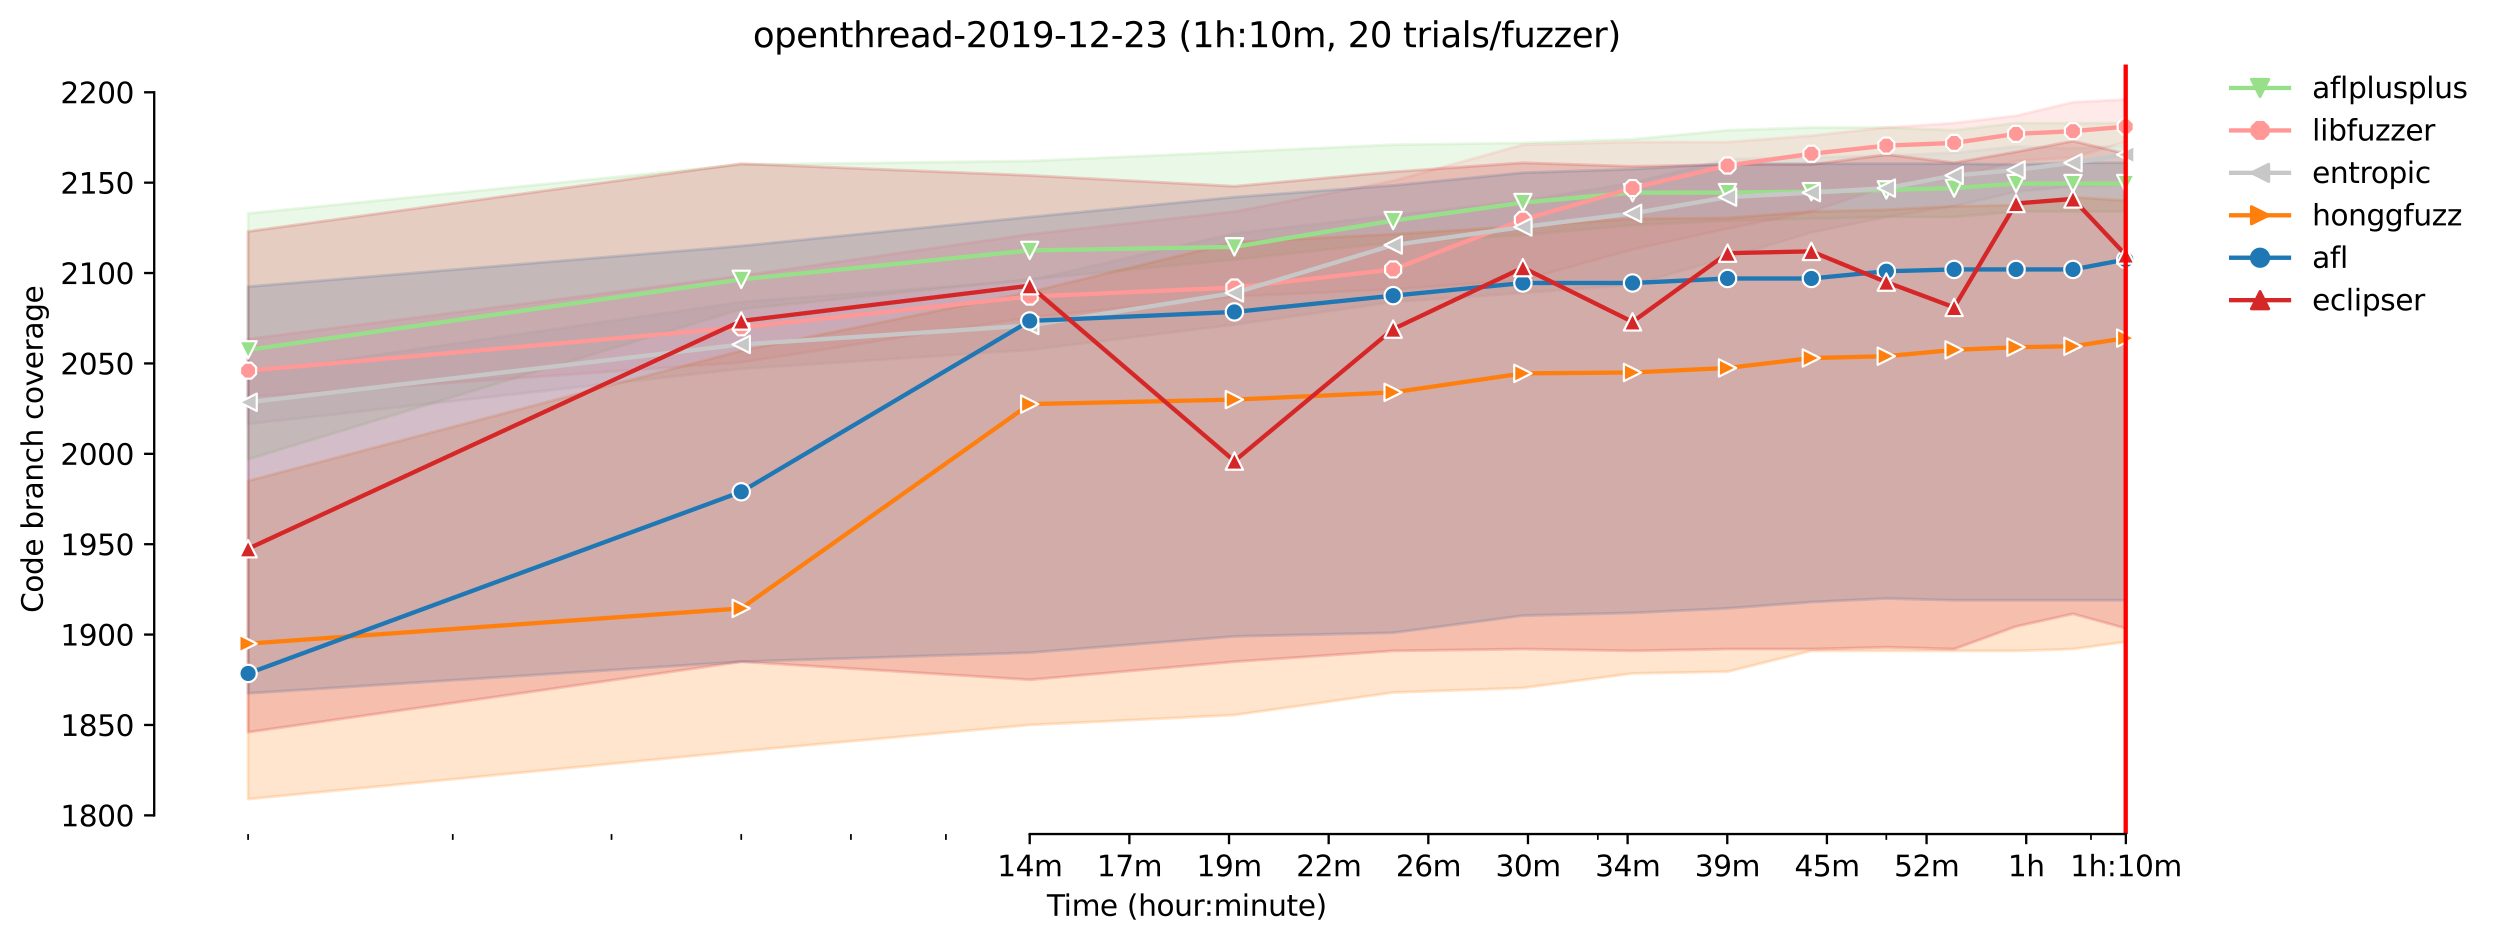 <?xml version="1.0" encoding="utf-8" standalone="no"?>
<!DOCTYPE svg PUBLIC "-//W3C//DTD SVG 1.1//EN"
  "http://www.w3.org/Graphics/SVG/1.1/DTD/svg11.dtd">
<svg height="325.986pt" version="1.1" viewBox="0 0 864.542 325.986" width="864.542pt" xmlns="http://www.w3.org/2000/svg" xmlns:xlink="http://www.w3.org/1999/xlink">
 <defs>
  <style type="text/css">*{stroke-linecap:butt;stroke-linejoin:round;}</style>
 </defs>
 <g id="figure_1">
  <g id="patch_1">
   <path d="M 0 325.986 
L 864.542 325.986 
L 864.542 0 
L 0 0 
z
" style="fill:#ffffff;"/>
  </g>
  <g id="axes_1">
   <g id="patch_2">
    <path d="M 53.328 288.43 
L 767.568 288.43 
L 767.568 22.318 
L 53.328 22.318 
z
" style="fill:#ffffff;"/>
   </g>
   <g id="PolyCollection_1">
    <defs>
     <path d="M 85.794 -252.19 
L 85.794 -167.174 
L 256.334 -219.059 
L 356.094 -229.373 
L 426.875 -236.249 
L 481.777 -242.188 
L 526.635 -244.689 
L 564.562 -248.127 
L 597.416 -249.689 
L 626.395 -250.315 
L 652.318 -250.94 
L 675.768 -250.94 
L 697.176 -252.815 
L 716.869 -252.815 
L 735.103 -252.815 
L 735.103 -283.446 
L 735.103 -283.446 
L 716.869 -283.446 
L 697.176 -283.446 
L 675.768 -280.945 
L 652.318 -281.883 
L 626.395 -281.906 
L 597.416 -280.945 
L 564.562 -277.82 
L 526.635 -276.569 
L 481.777 -275.944 
L 426.875 -273.444 
L 356.094 -270.318 
L 256.334 -269.068 
L 85.794 -252.19 
z
" id="mf1d7976086" style="stroke:#98df8a;stroke-opacity:0.2;"/>
    </defs>
    <g clip-path="url(#p6890a960a9)">
     <use style="fill:#98df8a;fill-opacity:0.2;stroke:#98df8a;stroke-opacity:0.2;" x="0" xlink:href="#mf1d7976086" y="325.986"/>
    </g>
   </g>
   <g id="PolyCollection_2">
    <defs>
     <path d="M 85.794 -208.752 
L 85.794 -188.741 
L 256.334 -200.618 
L 356.094 -216.222 
L 426.875 -223.435 
L 481.777 -225.935 
L 526.635 -229.061 
L 564.562 -239.688 
L 597.416 -246.876 
L 626.395 -252.815 
L 652.318 -261.567 
L 675.768 -264.38 
L 697.176 -270.318 
L 716.869 -271.569 
L 735.103 -276.882 
L 735.103 -291.572 
L 735.103 -291.572 
L 716.869 -290.635 
L 697.176 -285.946 
L 675.768 -283.446 
L 652.318 -281.883 
L 626.395 -279.078 
L 597.416 -276.882 
L 564.562 -276.882 
L 526.635 -275.944 
L 481.777 -263.442 
L 426.875 -252.815 
L 356.094 -245.001 
L 256.334 -230.631 
L 85.794 -208.752 
z
" id="m6b6fec4628" style="stroke:#ff9896;stroke-opacity:0.2;"/>
    </defs>
    <g clip-path="url(#p6890a960a9)">
     <use style="fill:#ff9896;fill-opacity:0.2;stroke:#ff9896;stroke-opacity:0.2;" x="0" xlink:href="#m6b6fec4628" y="325.986"/>
    </g>
   </g>
   <g id="PolyCollection_3">
    <defs>
     <path d="M 85.794 -196.867 
L 85.794 -179.364 
L 256.334 -198.43 
L 356.094 -204.994 
L 426.875 -213.745 
L 481.777 -221.559 
L 526.635 -224.685 
L 564.562 -227.498 
L 597.416 -236.875 
L 626.395 -245.626 
L 652.318 -250.94 
L 675.768 -254.69 
L 697.176 -259.691 
L 716.869 -261.567 
L 735.103 -262.192 
L 735.103 -275.632 
L 735.103 -275.632 
L 716.869 -274.694 
L 697.176 -275.319 
L 675.768 -273.131 
L 652.318 -272.194 
L 626.395 -271.569 
L 597.416 -270.943 
L 564.562 -262.817 
L 526.635 -256.566 
L 481.777 -251.565 
L 426.875 -245.314 
L 356.094 -229.061 
L 256.334 -221.559 
L 85.794 -196.867 
z
" id="m6537ebec36" style="stroke:#c7c7c7;stroke-opacity:0.2;"/>
    </defs>
    <g clip-path="url(#p6890a960a9)">
     <use style="fill:#c7c7c7;fill-opacity:0.2;stroke:#c7c7c7;stroke-opacity:0.2;" x="0" xlink:href="#m6537ebec36" y="325.986"/>
    </g>
   </g>
   <g id="PolyCollection_4">
    <defs>
     <path d="M 85.794 -159.673 
L 85.794 -49.652 
L 256.334 -66.218 
L 356.094 -75.282 
L 426.875 -78.72 
L 481.777 -86.503 
L 526.635 -88.097 
L 564.562 -93.098 
L 597.416 -93.723 
L 626.395 -100.912 
L 652.318 -100.912 
L 675.768 -100.912 
L 697.176 -100.912 
L 716.869 -101.537 
L 735.103 -104.037 
L 735.103 -256.566 
L 735.103 -256.566 
L 716.869 -257.816 
L 697.176 -255.003 
L 675.768 -254.69 
L 652.318 -253.44 
L 626.395 -252.815 
L 597.416 -250.627 
L 564.562 -250.315 
L 526.635 -247.814 
L 481.777 -245.001 
L 426.875 -242.188 
L 356.094 -224.997 
L 256.334 -204.681 
L 85.794 -159.673 
z
" id="mf12fa33c82" style="stroke:#ff7f0e;stroke-opacity:0.2;"/>
    </defs>
    <g clip-path="url(#p6890a960a9)">
     <use style="fill:#ff7f0e;fill-opacity:0.2;stroke:#ff7f0e;stroke-opacity:0.2;" x="0" xlink:href="#mf12fa33c82" y="325.986"/>
    </g>
   </g>
   <g id="PolyCollection_5">
    <defs>
     <path d="M 85.794 -226.873 
L 85.794 -86.222 
L 256.334 -97.161 
L 356.094 -100.287 
L 426.875 -105.913 
L 481.777 -107.163 
L 526.635 -113.102 
L 564.562 -114.039 
L 597.416 -115.602 
L 626.395 -117.79 
L 652.318 -119.025 
L 675.768 -118.415 
L 697.176 -118.415 
L 716.869 -118.415 
L 735.103 -118.415 
L 735.103 -269.693 
L 735.103 -269.693 
L 716.869 -269.693 
L 697.176 -269.084 
L 675.768 -269.381 
L 652.318 -269.381 
L 626.395 -269.381 
L 597.416 -269.381 
L 564.562 -267.505 
L 526.635 -266.255 
L 481.777 -261.879 
L 426.875 -257.816 
L 356.094 -250.94 
L 256.334 -240.938 
L 85.794 -226.873 
z
" id="mf6a2cab66f" style="stroke:#1f77b4;stroke-opacity:0.2;"/>
    </defs>
    <g clip-path="url(#p6890a960a9)">
     <use style="fill:#1f77b4;fill-opacity:0.2;stroke:#1f77b4;stroke-opacity:0.2;" x="0" xlink:href="#mf6a2cab66f" y="325.986"/>
    </g>
   </g>
   <g id="PolyCollection_6">
    <defs>
     <path d="M 85.794 -245.939 
L 85.794 -72.782 
L 256.334 -97.161 
L 356.094 -90.91 
L 426.875 -97.161 
L 481.777 -100.912 
L 526.635 -101.537 
L 564.562 -100.912 
L 597.416 -101.537 
L 626.395 -101.537 
L 652.318 -102.162 
L 675.768 -101.537 
L 697.176 -109.351 
L 716.869 -113.703 
L 735.103 -108.71 
L 735.103 -272.819 
L 735.103 -272.819 
L 716.869 -277.195 
L 697.176 -273.444 
L 675.768 -269.693 
L 652.318 -272.506 
L 626.395 -269.068 
L 597.416 -269.068 
L 564.562 -268.443 
L 526.635 -269.693 
L 481.777 -266.568 
L 426.875 -261.567 
L 356.094 -265.317 
L 256.334 -269.381 
L 85.794 -245.939 
z
" id="mc44b058035" style="stroke:#d62728;stroke-opacity:0.2;"/>
    </defs>
    <g clip-path="url(#p6890a960a9)">
     <use style="fill:#d62728;fill-opacity:0.2;stroke:#d62728;stroke-opacity:0.2;" x="0" xlink:href="#mc44b058035" y="325.986"/>
    </g>
   </g>
   <g id="matplotlib.axis_1">
    <g id="xtick_1">
     <g id="line2d_1">
      <defs>
       <path d="M 0 0 
L 0 3.5 
" id="m22a86ea31c" style="stroke:#000000;stroke-width:0.8;"/>
      </defs>
      <g>
       <use style="stroke:#000000;stroke-width:0.8;" x="356.094" xlink:href="#m22a86ea31c" y="288.43"/>
      </g>
     </g>
     <g id="text_1">
      <!-- 14m -->
      <g transform="translate(344.861 303.029)scale(0.1 -0.1)">
       <defs>
        <path d="M 794 531 
L 1825 531 
L 1825 4091 
L 703 3866 
L 703 4441 
L 1819 4666 
L 2450 4666 
L 2450 531 
L 3481 531 
L 3481 0 
L 794 0 
L 794 531 
z
" id="DejaVuSans-31" transform="scale(0.016)"/>
        <path d="M 2419 4116 
L 825 1625 
L 2419 1625 
L 2419 4116 
z
M 2253 4666 
L 3047 4666 
L 3047 1625 
L 3713 1625 
L 3713 1100 
L 3047 1100 
L 3047 0 
L 2419 0 
L 2419 1100 
L 313 1100 
L 313 1709 
L 2253 4666 
z
" id="DejaVuSans-34" transform="scale(0.016)"/>
        <path d="M 3328 2828 
Q 3544 3216 3844 3400 
Q 4144 3584 4550 3584 
Q 5097 3584 5394 3201 
Q 5691 2819 5691 2113 
L 5691 0 
L 5113 0 
L 5113 2094 
Q 5113 2597 4934 2840 
Q 4756 3084 4391 3084 
Q 3944 3084 3684 2787 
Q 3425 2491 3425 1978 
L 3425 0 
L 2847 0 
L 2847 2094 
Q 2847 2600 2669 2842 
Q 2491 3084 2119 3084 
Q 1678 3084 1418 2786 
Q 1159 2488 1159 1978 
L 1159 0 
L 581 0 
L 581 3500 
L 1159 3500 
L 1159 2956 
Q 1356 3278 1631 3431 
Q 1906 3584 2284 3584 
Q 2666 3584 2933 3390 
Q 3200 3197 3328 2828 
z
" id="DejaVuSans-6d" transform="scale(0.016)"/>
       </defs>
       <use xlink:href="#DejaVuSans-31"/>
       <use x="63.623" xlink:href="#DejaVuSans-34"/>
       <use x="127.246" xlink:href="#DejaVuSans-6d"/>
      </g>
     </g>
    </g>
    <g id="xtick_2">
     <g id="line2d_2">
      <g>
       <use style="stroke:#000000;stroke-width:0.8;" x="390.555" xlink:href="#m22a86ea31c" y="288.43"/>
      </g>
     </g>
     <g id="text_2">
      <!-- 17m -->
      <g transform="translate(379.322 303.029)scale(0.1 -0.1)">
       <defs>
        <path d="M 525 4666 
L 3525 4666 
L 3525 4397 
L 1831 0 
L 1172 0 
L 2766 4134 
L 525 4134 
L 525 4666 
z
" id="DejaVuSans-37" transform="scale(0.016)"/>
       </defs>
       <use xlink:href="#DejaVuSans-31"/>
       <use x="63.623" xlink:href="#DejaVuSans-37"/>
       <use x="127.246" xlink:href="#DejaVuSans-6d"/>
      </g>
     </g>
    </g>
    <g id="xtick_3">
     <g id="line2d_3">
      <g>
       <use style="stroke:#000000;stroke-width:0.8;" x="425.016" xlink:href="#m22a86ea31c" y="288.43"/>
      </g>
     </g>
     <g id="text_3">
      <!-- 19m -->
      <g transform="translate(413.783 303.029)scale(0.1 -0.1)">
       <defs>
        <path d="M 703 97 
L 703 672 
Q 941 559 1184 500 
Q 1428 441 1663 441 
Q 2288 441 2617 861 
Q 2947 1281 2994 2138 
Q 2813 1869 2534 1725 
Q 2256 1581 1919 1581 
Q 1219 1581 811 2004 
Q 403 2428 403 3163 
Q 403 3881 828 4315 
Q 1253 4750 1959 4750 
Q 2769 4750 3195 4129 
Q 3622 3509 3622 2328 
Q 3622 1225 3098 567 
Q 2575 -91 1691 -91 
Q 1453 -91 1209 -44 
Q 966 3 703 97 
z
M 1959 2075 
Q 2384 2075 2632 2365 
Q 2881 2656 2881 3163 
Q 2881 3666 2632 3958 
Q 2384 4250 1959 4250 
Q 1534 4250 1286 3958 
Q 1038 3666 1038 3163 
Q 1038 2656 1286 2365 
Q 1534 2075 1959 2075 
z
" id="DejaVuSans-39" transform="scale(0.016)"/>
       </defs>
       <use xlink:href="#DejaVuSans-31"/>
       <use x="63.623" xlink:href="#DejaVuSans-39"/>
       <use x="127.246" xlink:href="#DejaVuSans-6d"/>
      </g>
     </g>
    </g>
    <g id="xtick_4">
     <g id="line2d_4">
      <g>
       <use style="stroke:#000000;stroke-width:0.8;" x="459.476" xlink:href="#m22a86ea31c" y="288.43"/>
      </g>
     </g>
     <g id="text_4">
      <!-- 22m -->
      <g transform="translate(448.243 303.029)scale(0.1 -0.1)">
       <defs>
        <path d="M 1228 531 
L 3431 531 
L 3431 0 
L 469 0 
L 469 531 
Q 828 903 1448 1529 
Q 2069 2156 2228 2338 
Q 2531 2678 2651 2914 
Q 2772 3150 2772 3378 
Q 2772 3750 2511 3984 
Q 2250 4219 1831 4219 
Q 1534 4219 1204 4116 
Q 875 4013 500 3803 
L 500 4441 
Q 881 4594 1212 4672 
Q 1544 4750 1819 4750 
Q 2544 4750 2975 4387 
Q 3406 4025 3406 3419 
Q 3406 3131 3298 2873 
Q 3191 2616 2906 2266 
Q 2828 2175 2409 1742 
Q 1991 1309 1228 531 
z
" id="DejaVuSans-32" transform="scale(0.016)"/>
       </defs>
       <use xlink:href="#DejaVuSans-32"/>
       <use x="63.623" xlink:href="#DejaVuSans-32"/>
       <use x="127.246" xlink:href="#DejaVuSans-6d"/>
      </g>
     </g>
    </g>
    <g id="xtick_5">
     <g id="line2d_5">
      <g>
       <use style="stroke:#000000;stroke-width:0.8;" x="493.937" xlink:href="#m22a86ea31c" y="288.43"/>
      </g>
     </g>
     <g id="text_5">
      <!-- 26m -->
      <g transform="translate(482.704 303.029)scale(0.1 -0.1)">
       <defs>
        <path d="M 2113 2584 
Q 1688 2584 1439 2293 
Q 1191 2003 1191 1497 
Q 1191 994 1439 701 
Q 1688 409 2113 409 
Q 2538 409 2786 701 
Q 3034 994 3034 1497 
Q 3034 2003 2786 2293 
Q 2538 2584 2113 2584 
z
M 3366 4563 
L 3366 3988 
Q 3128 4100 2886 4159 
Q 2644 4219 2406 4219 
Q 1781 4219 1451 3797 
Q 1122 3375 1075 2522 
Q 1259 2794 1537 2939 
Q 1816 3084 2150 3084 
Q 2853 3084 3261 2657 
Q 3669 2231 3669 1497 
Q 3669 778 3244 343 
Q 2819 -91 2113 -91 
Q 1303 -91 875 529 
Q 447 1150 447 2328 
Q 447 3434 972 4092 
Q 1497 4750 2381 4750 
Q 2619 4750 2861 4703 
Q 3103 4656 3366 4563 
z
" id="DejaVuSans-36" transform="scale(0.016)"/>
       </defs>
       <use xlink:href="#DejaVuSans-32"/>
       <use x="63.623" xlink:href="#DejaVuSans-36"/>
       <use x="127.246" xlink:href="#DejaVuSans-6d"/>
      </g>
     </g>
    </g>
    <g id="xtick_6">
     <g id="line2d_6">
      <g>
       <use style="stroke:#000000;stroke-width:0.8;" x="528.397" xlink:href="#m22a86ea31c" y="288.43"/>
      </g>
     </g>
     <g id="text_6">
      <!-- 30m -->
      <g transform="translate(517.165 303.029)scale(0.1 -0.1)">
       <defs>
        <path d="M 2597 2516 
Q 3050 2419 3304 2112 
Q 3559 1806 3559 1356 
Q 3559 666 3084 287 
Q 2609 -91 1734 -91 
Q 1441 -91 1130 -33 
Q 819 25 488 141 
L 488 750 
Q 750 597 1062 519 
Q 1375 441 1716 441 
Q 2309 441 2620 675 
Q 2931 909 2931 1356 
Q 2931 1769 2642 2001 
Q 2353 2234 1838 2234 
L 1294 2234 
L 1294 2753 
L 1863 2753 
Q 2328 2753 2575 2939 
Q 2822 3125 2822 3475 
Q 2822 3834 2567 4026 
Q 2313 4219 1838 4219 
Q 1578 4219 1281 4162 
Q 984 4106 628 3988 
L 628 4550 
Q 988 4650 1302 4700 
Q 1616 4750 1894 4750 
Q 2613 4750 3031 4423 
Q 3450 4097 3450 3541 
Q 3450 3153 3228 2886 
Q 3006 2619 2597 2516 
z
" id="DejaVuSans-33" transform="scale(0.016)"/>
        <path d="M 2034 4250 
Q 1547 4250 1301 3770 
Q 1056 3291 1056 2328 
Q 1056 1369 1301 889 
Q 1547 409 2034 409 
Q 2525 409 2770 889 
Q 3016 1369 3016 2328 
Q 3016 3291 2770 3770 
Q 2525 4250 2034 4250 
z
M 2034 4750 
Q 2819 4750 3233 4129 
Q 3647 3509 3647 2328 
Q 3647 1150 3233 529 
Q 2819 -91 2034 -91 
Q 1250 -91 836 529 
Q 422 1150 422 2328 
Q 422 3509 836 4129 
Q 1250 4750 2034 4750 
z
" id="DejaVuSans-30" transform="scale(0.016)"/>
       </defs>
       <use xlink:href="#DejaVuSans-33"/>
       <use x="63.623" xlink:href="#DejaVuSans-30"/>
       <use x="127.246" xlink:href="#DejaVuSans-6d"/>
      </g>
     </g>
    </g>
    <g id="xtick_7">
     <g id="line2d_7">
      <g>
       <use style="stroke:#000000;stroke-width:0.8;" x="562.858" xlink:href="#m22a86ea31c" y="288.43"/>
      </g>
     </g>
     <g id="text_7">
      <!-- 34m -->
      <g transform="translate(551.625 303.029)scale(0.1 -0.1)">
       <use xlink:href="#DejaVuSans-33"/>
       <use x="63.623" xlink:href="#DejaVuSans-34"/>
       <use x="127.246" xlink:href="#DejaVuSans-6d"/>
      </g>
     </g>
    </g>
    <g id="xtick_8">
     <g id="line2d_8">
      <g>
       <use style="stroke:#000000;stroke-width:0.8;" x="597.319" xlink:href="#m22a86ea31c" y="288.43"/>
      </g>
     </g>
     <g id="text_8">
      <!-- 39m -->
      <g transform="translate(586.086 303.029)scale(0.1 -0.1)">
       <use xlink:href="#DejaVuSans-33"/>
       <use x="63.623" xlink:href="#DejaVuSans-39"/>
       <use x="127.246" xlink:href="#DejaVuSans-6d"/>
      </g>
     </g>
    </g>
    <g id="xtick_9">
     <g id="line2d_9">
      <g>
       <use style="stroke:#000000;stroke-width:0.8;" x="631.779" xlink:href="#m22a86ea31c" y="288.43"/>
      </g>
     </g>
     <g id="text_9">
      <!-- 45m -->
      <g transform="translate(620.547 303.029)scale(0.1 -0.1)">
       <defs>
        <path d="M 691 4666 
L 3169 4666 
L 3169 4134 
L 1269 4134 
L 1269 2991 
Q 1406 3038 1543 3061 
Q 1681 3084 1819 3084 
Q 2600 3084 3056 2656 
Q 3513 2228 3513 1497 
Q 3513 744 3044 326 
Q 2575 -91 1722 -91 
Q 1428 -91 1123 -41 
Q 819 9 494 109 
L 494 744 
Q 775 591 1075 516 
Q 1375 441 1709 441 
Q 2250 441 2565 725 
Q 2881 1009 2881 1497 
Q 2881 1984 2565 2268 
Q 2250 2553 1709 2553 
Q 1456 2553 1204 2497 
Q 953 2441 691 2322 
L 691 4666 
z
" id="DejaVuSans-35" transform="scale(0.016)"/>
       </defs>
       <use xlink:href="#DejaVuSans-34"/>
       <use x="63.623" xlink:href="#DejaVuSans-35"/>
       <use x="127.246" xlink:href="#DejaVuSans-6d"/>
      </g>
     </g>
    </g>
    <g id="xtick_10">
     <g id="line2d_10">
      <g>
       <use style="stroke:#000000;stroke-width:0.8;" x="666.24" xlink:href="#m22a86ea31c" y="288.43"/>
      </g>
     </g>
     <g id="text_10">
      <!-- 52m -->
      <g transform="translate(655.007 303.029)scale(0.1 -0.1)">
       <use xlink:href="#DejaVuSans-35"/>
       <use x="63.623" xlink:href="#DejaVuSans-32"/>
       <use x="127.246" xlink:href="#DejaVuSans-6d"/>
      </g>
     </g>
    </g>
    <g id="xtick_11">
     <g id="line2d_11">
      <g>
       <use style="stroke:#000000;stroke-width:0.8;" x="700.701" xlink:href="#m22a86ea31c" y="288.43"/>
      </g>
     </g>
     <g id="text_11">
      <!-- 1h -->
      <g transform="translate(694.351 303.029)scale(0.1 -0.1)">
       <defs>
        <path d="M 3513 2113 
L 3513 0 
L 2938 0 
L 2938 2094 
Q 2938 2591 2744 2837 
Q 2550 3084 2163 3084 
Q 1697 3084 1428 2787 
Q 1159 2491 1159 1978 
L 1159 0 
L 581 0 
L 581 4863 
L 1159 4863 
L 1159 2956 
Q 1366 3272 1645 3428 
Q 1925 3584 2291 3584 
Q 2894 3584 3203 3211 
Q 3513 2838 3513 2113 
z
" id="DejaVuSans-68" transform="scale(0.016)"/>
       </defs>
       <use xlink:href="#DejaVuSans-31"/>
       <use x="63.623" xlink:href="#DejaVuSans-68"/>
      </g>
     </g>
    </g>
    <g id="xtick_12">
     <g id="line2d_12">
      <g>
       <use style="stroke:#000000;stroke-width:0.8;" x="735.161" xlink:href="#m22a86ea31c" y="288.43"/>
      </g>
     </g>
     <g id="text_12">
      <!-- 1h:10m -->
      <g transform="translate(715.894 303.029)scale(0.1 -0.1)">
       <defs>
        <path d="M 750 794 
L 1409 794 
L 1409 0 
L 750 0 
L 750 794 
z
M 750 3309 
L 1409 3309 
L 1409 2516 
L 750 2516 
L 750 3309 
z
" id="DejaVuSans-3a" transform="scale(0.016)"/>
       </defs>
       <use xlink:href="#DejaVuSans-31"/>
       <use x="63.623" xlink:href="#DejaVuSans-68"/>
       <use x="127.002" xlink:href="#DejaVuSans-3a"/>
       <use x="160.693" xlink:href="#DejaVuSans-31"/>
       <use x="224.316" xlink:href="#DejaVuSans-30"/>
       <use x="287.939" xlink:href="#DejaVuSans-6d"/>
      </g>
     </g>
    </g>
    <g id="xtick_13">
     <g id="line2d_13">
      <defs>
       <path d="M 0 0 
L 0 2 
" id="m321e77c76b" style="stroke:#000000;stroke-width:0.6;"/>
      </defs>
      <g>
       <use style="stroke:#000000;stroke-width:0.6;" x="85.794" xlink:href="#m321e77c76b" y="288.43"/>
      </g>
     </g>
    </g>
    <g id="xtick_14">
     <g id="line2d_14">
      <g>
       <use style="stroke:#000000;stroke-width:0.6;" x="156.574" xlink:href="#m321e77c76b" y="288.43"/>
      </g>
     </g>
    </g>
    <g id="xtick_15">
     <g id="line2d_15">
      <g>
       <use style="stroke:#000000;stroke-width:0.6;" x="211.476" xlink:href="#m321e77c76b" y="288.43"/>
      </g>
     </g>
    </g>
    <g id="xtick_16">
     <g id="line2d_16">
      <g>
       <use style="stroke:#000000;stroke-width:0.6;" x="256.334" xlink:href="#m321e77c76b" y="288.43"/>
      </g>
     </g>
    </g>
    <g id="xtick_17">
     <g id="line2d_17">
      <g>
       <use style="stroke:#000000;stroke-width:0.6;" x="294.261" xlink:href="#m321e77c76b" y="288.43"/>
      </g>
     </g>
    </g>
    <g id="xtick_18">
     <g id="line2d_18">
      <g>
       <use style="stroke:#000000;stroke-width:0.6;" x="327.115" xlink:href="#m321e77c76b" y="288.43"/>
      </g>
     </g>
    </g>
    <g id="xtick_19">
     <g id="line2d_19">
      <g>
       <use style="stroke:#000000;stroke-width:0.6;" x="552.558" xlink:href="#m321e77c76b" y="288.43"/>
      </g>
     </g>
    </g>
    <g id="xtick_20">
     <g id="line2d_20">
      <g>
       <use style="stroke:#000000;stroke-width:0.6;" x="652.318" xlink:href="#m321e77c76b" y="288.43"/>
      </g>
     </g>
    </g>
    <g id="xtick_21">
     <g id="line2d_21">
      <g>
       <use style="stroke:#000000;stroke-width:0.6;" x="723.098" xlink:href="#m321e77c76b" y="288.43"/>
      </g>
     </g>
    </g>
    <g id="text_13">
     <!-- Time (hour:minute) -->
     <g transform="translate(362.041 316.707)scale(0.1 -0.1)">
      <defs>
       <path d="M -19 4666 
L 3928 4666 
L 3928 4134 
L 2272 4134 
L 2272 0 
L 1638 0 
L 1638 4134 
L -19 4134 
L -19 4666 
z
" id="DejaVuSans-54" transform="scale(0.016)"/>
       <path d="M 603 3500 
L 1178 3500 
L 1178 0 
L 603 0 
L 603 3500 
z
M 603 4863 
L 1178 4863 
L 1178 4134 
L 603 4134 
L 603 4863 
z
" id="DejaVuSans-69" transform="scale(0.016)"/>
       <path d="M 3597 1894 
L 3597 1613 
L 953 1613 
Q 991 1019 1311 708 
Q 1631 397 2203 397 
Q 2534 397 2845 478 
Q 3156 559 3463 722 
L 3463 178 
Q 3153 47 2828 -22 
Q 2503 -91 2169 -91 
Q 1331 -91 842 396 
Q 353 884 353 1716 
Q 353 2575 817 3079 
Q 1281 3584 2069 3584 
Q 2775 3584 3186 3129 
Q 3597 2675 3597 1894 
z
M 3022 2063 
Q 3016 2534 2758 2815 
Q 2500 3097 2075 3097 
Q 1594 3097 1305 2825 
Q 1016 2553 972 2059 
L 3022 2063 
z
" id="DejaVuSans-65" transform="scale(0.016)"/>
       <path id="DejaVuSans-20" transform="scale(0.016)"/>
       <path d="M 1984 4856 
Q 1566 4138 1362 3434 
Q 1159 2731 1159 2009 
Q 1159 1288 1364 580 
Q 1569 -128 1984 -844 
L 1484 -844 
Q 1016 -109 783 600 
Q 550 1309 550 2009 
Q 550 2706 781 3412 
Q 1013 4119 1484 4856 
L 1984 4856 
z
" id="DejaVuSans-28" transform="scale(0.016)"/>
       <path d="M 1959 3097 
Q 1497 3097 1228 2736 
Q 959 2375 959 1747 
Q 959 1119 1226 758 
Q 1494 397 1959 397 
Q 2419 397 2687 759 
Q 2956 1122 2956 1747 
Q 2956 2369 2687 2733 
Q 2419 3097 1959 3097 
z
M 1959 3584 
Q 2709 3584 3137 3096 
Q 3566 2609 3566 1747 
Q 3566 888 3137 398 
Q 2709 -91 1959 -91 
Q 1206 -91 779 398 
Q 353 888 353 1747 
Q 353 2609 779 3096 
Q 1206 3584 1959 3584 
z
" id="DejaVuSans-6f" transform="scale(0.016)"/>
       <path d="M 544 1381 
L 544 3500 
L 1119 3500 
L 1119 1403 
Q 1119 906 1312 657 
Q 1506 409 1894 409 
Q 2359 409 2629 706 
Q 2900 1003 2900 1516 
L 2900 3500 
L 3475 3500 
L 3475 0 
L 2900 0 
L 2900 538 
Q 2691 219 2414 64 
Q 2138 -91 1772 -91 
Q 1169 -91 856 284 
Q 544 659 544 1381 
z
M 1991 3584 
L 1991 3584 
z
" id="DejaVuSans-75" transform="scale(0.016)"/>
       <path d="M 2631 2963 
Q 2534 3019 2420 3045 
Q 2306 3072 2169 3072 
Q 1681 3072 1420 2755 
Q 1159 2438 1159 1844 
L 1159 0 
L 581 0 
L 581 3500 
L 1159 3500 
L 1159 2956 
Q 1341 3275 1631 3429 
Q 1922 3584 2338 3584 
Q 2397 3584 2469 3576 
Q 2541 3569 2628 3553 
L 2631 2963 
z
" id="DejaVuSans-72" transform="scale(0.016)"/>
       <path d="M 3513 2113 
L 3513 0 
L 2938 0 
L 2938 2094 
Q 2938 2591 2744 2837 
Q 2550 3084 2163 3084 
Q 1697 3084 1428 2787 
Q 1159 2491 1159 1978 
L 1159 0 
L 581 0 
L 581 3500 
L 1159 3500 
L 1159 2956 
Q 1366 3272 1645 3428 
Q 1925 3584 2291 3584 
Q 2894 3584 3203 3211 
Q 3513 2838 3513 2113 
z
" id="DejaVuSans-6e" transform="scale(0.016)"/>
       <path d="M 1172 4494 
L 1172 3500 
L 2356 3500 
L 2356 3053 
L 1172 3053 
L 1172 1153 
Q 1172 725 1289 603 
Q 1406 481 1766 481 
L 2356 481 
L 2356 0 
L 1766 0 
Q 1100 0 847 248 
Q 594 497 594 1153 
L 594 3053 
L 172 3053 
L 172 3500 
L 594 3500 
L 594 4494 
L 1172 4494 
z
" id="DejaVuSans-74" transform="scale(0.016)"/>
       <path d="M 513 4856 
L 1013 4856 
Q 1481 4119 1714 3412 
Q 1947 2706 1947 2009 
Q 1947 1309 1714 600 
Q 1481 -109 1013 -844 
L 513 -844 
Q 928 -128 1133 580 
Q 1338 1288 1338 2009 
Q 1338 2731 1133 3434 
Q 928 4138 513 4856 
z
" id="DejaVuSans-29" transform="scale(0.016)"/>
      </defs>
      <use xlink:href="#DejaVuSans-54"/>
      <use x="57.959" xlink:href="#DejaVuSans-69"/>
      <use x="85.742" xlink:href="#DejaVuSans-6d"/>
      <use x="183.154" xlink:href="#DejaVuSans-65"/>
      <use x="244.678" xlink:href="#DejaVuSans-20"/>
      <use x="276.465" xlink:href="#DejaVuSans-28"/>
      <use x="315.479" xlink:href="#DejaVuSans-68"/>
      <use x="378.857" xlink:href="#DejaVuSans-6f"/>
      <use x="440.039" xlink:href="#DejaVuSans-75"/>
      <use x="503.418" xlink:href="#DejaVuSans-72"/>
      <use x="542.781" xlink:href="#DejaVuSans-3a"/>
      <use x="576.473" xlink:href="#DejaVuSans-6d"/>
      <use x="673.885" xlink:href="#DejaVuSans-69"/>
      <use x="701.668" xlink:href="#DejaVuSans-6e"/>
      <use x="765.047" xlink:href="#DejaVuSans-75"/>
      <use x="828.426" xlink:href="#DejaVuSans-74"/>
      <use x="867.635" xlink:href="#DejaVuSans-65"/>
      <use x="929.158" xlink:href="#DejaVuSans-29"/>
     </g>
    </g>
   </g>
   <g id="matplotlib.axis_2">
    <g id="ytick_1">
     <g id="line2d_22">
      <defs>
       <path d="M 0 0 
L -3.5 0 
" id="ma48e386a7e" style="stroke:#000000;stroke-width:0.8;"/>
      </defs>
      <g>
       <use style="stroke:#000000;stroke-width:0.8;" x="53.328" xlink:href="#ma48e386a7e" y="281.96"/>
      </g>
     </g>
     <g id="text_14">
      <!-- 1800 -->
      <g transform="translate(20.878 285.759)scale(0.1 -0.1)">
       <defs>
        <path d="M 2034 2216 
Q 1584 2216 1326 1975 
Q 1069 1734 1069 1313 
Q 1069 891 1326 650 
Q 1584 409 2034 409 
Q 2484 409 2743 651 
Q 3003 894 3003 1313 
Q 3003 1734 2745 1975 
Q 2488 2216 2034 2216 
z
M 1403 2484 
Q 997 2584 770 2862 
Q 544 3141 544 3541 
Q 544 4100 942 4425 
Q 1341 4750 2034 4750 
Q 2731 4750 3128 4425 
Q 3525 4100 3525 3541 
Q 3525 3141 3298 2862 
Q 3072 2584 2669 2484 
Q 3125 2378 3379 2068 
Q 3634 1759 3634 1313 
Q 3634 634 3220 271 
Q 2806 -91 2034 -91 
Q 1263 -91 848 271 
Q 434 634 434 1313 
Q 434 1759 690 2068 
Q 947 2378 1403 2484 
z
M 1172 3481 
Q 1172 3119 1398 2916 
Q 1625 2713 2034 2713 
Q 2441 2713 2670 2916 
Q 2900 3119 2900 3481 
Q 2900 3844 2670 4047 
Q 2441 4250 2034 4250 
Q 1625 4250 1398 4047 
Q 1172 3844 1172 3481 
z
" id="DejaVuSans-38" transform="scale(0.016)"/>
       </defs>
       <use xlink:href="#DejaVuSans-31"/>
       <use x="63.623" xlink:href="#DejaVuSans-38"/>
       <use x="127.246" xlink:href="#DejaVuSans-30"/>
       <use x="190.869" xlink:href="#DejaVuSans-30"/>
      </g>
     </g>
    </g>
    <g id="ytick_2">
     <g id="line2d_23">
      <g>
       <use style="stroke:#000000;stroke-width:0.8;" x="53.328" xlink:href="#ma48e386a7e" y="250.704"/>
      </g>
     </g>
     <g id="text_15">
      <!-- 1850 -->
      <g transform="translate(20.878 254.504)scale(0.1 -0.1)">
       <use xlink:href="#DejaVuSans-31"/>
       <use x="63.623" xlink:href="#DejaVuSans-38"/>
       <use x="127.246" xlink:href="#DejaVuSans-35"/>
       <use x="190.869" xlink:href="#DejaVuSans-30"/>
      </g>
     </g>
    </g>
    <g id="ytick_3">
     <g id="line2d_24">
      <g>
       <use style="stroke:#000000;stroke-width:0.8;" x="53.328" xlink:href="#ma48e386a7e" y="219.449"/>
      </g>
     </g>
     <g id="text_16">
      <!-- 1900 -->
      <g transform="translate(20.878 223.248)scale(0.1 -0.1)">
       <use xlink:href="#DejaVuSans-31"/>
       <use x="63.623" xlink:href="#DejaVuSans-39"/>
       <use x="127.246" xlink:href="#DejaVuSans-30"/>
       <use x="190.869" xlink:href="#DejaVuSans-30"/>
      </g>
     </g>
    </g>
    <g id="ytick_4">
     <g id="line2d_25">
      <g>
       <use style="stroke:#000000;stroke-width:0.8;" x="53.328" xlink:href="#ma48e386a7e" y="188.193"/>
      </g>
     </g>
     <g id="text_17">
      <!-- 1950 -->
      <g transform="translate(20.878 191.992)scale(0.1 -0.1)">
       <use xlink:href="#DejaVuSans-31"/>
       <use x="63.623" xlink:href="#DejaVuSans-39"/>
       <use x="127.246" xlink:href="#DejaVuSans-35"/>
       <use x="190.869" xlink:href="#DejaVuSans-30"/>
      </g>
     </g>
    </g>
    <g id="ytick_5">
     <g id="line2d_26">
      <g>
       <use style="stroke:#000000;stroke-width:0.8;" x="53.328" xlink:href="#ma48e386a7e" y="156.937"/>
      </g>
     </g>
     <g id="text_18">
      <!-- 2000 -->
      <g transform="translate(20.878 160.736)scale(0.1 -0.1)">
       <use xlink:href="#DejaVuSans-32"/>
       <use x="63.623" xlink:href="#DejaVuSans-30"/>
       <use x="127.246" xlink:href="#DejaVuSans-30"/>
       <use x="190.869" xlink:href="#DejaVuSans-30"/>
      </g>
     </g>
    </g>
    <g id="ytick_6">
     <g id="line2d_27">
      <g>
       <use style="stroke:#000000;stroke-width:0.8;" x="53.328" xlink:href="#ma48e386a7e" y="125.681"/>
      </g>
     </g>
     <g id="text_19">
      <!-- 2050 -->
      <g transform="translate(20.878 129.48)scale(0.1 -0.1)">
       <use xlink:href="#DejaVuSans-32"/>
       <use x="63.623" xlink:href="#DejaVuSans-30"/>
       <use x="127.246" xlink:href="#DejaVuSans-35"/>
       <use x="190.869" xlink:href="#DejaVuSans-30"/>
      </g>
     </g>
    </g>
    <g id="ytick_7">
     <g id="line2d_28">
      <g>
       <use style="stroke:#000000;stroke-width:0.8;" x="53.328" xlink:href="#ma48e386a7e" y="94.425"/>
      </g>
     </g>
     <g id="text_20">
      <!-- 2100 -->
      <g transform="translate(20.878 98.225)scale(0.1 -0.1)">
       <use xlink:href="#DejaVuSans-32"/>
       <use x="63.623" xlink:href="#DejaVuSans-31"/>
       <use x="127.246" xlink:href="#DejaVuSans-30"/>
       <use x="190.869" xlink:href="#DejaVuSans-30"/>
      </g>
     </g>
    </g>
    <g id="ytick_8">
     <g id="line2d_29">
      <g>
       <use style="stroke:#000000;stroke-width:0.8;" x="53.328" xlink:href="#ma48e386a7e" y="63.169"/>
      </g>
     </g>
     <g id="text_21">
      <!-- 2150 -->
      <g transform="translate(20.878 66.969)scale(0.1 -0.1)">
       <use xlink:href="#DejaVuSans-32"/>
       <use x="63.623" xlink:href="#DejaVuSans-31"/>
       <use x="127.246" xlink:href="#DejaVuSans-35"/>
       <use x="190.869" xlink:href="#DejaVuSans-30"/>
      </g>
     </g>
    </g>
    <g id="ytick_9">
     <g id="line2d_30">
      <g>
       <use style="stroke:#000000;stroke-width:0.8;" x="53.328" xlink:href="#ma48e386a7e" y="31.914"/>
      </g>
     </g>
     <g id="text_22">
      <!-- 2200 -->
      <g transform="translate(20.878 35.713)scale(0.1 -0.1)">
       <use xlink:href="#DejaVuSans-32"/>
       <use x="63.623" xlink:href="#DejaVuSans-32"/>
       <use x="127.246" xlink:href="#DejaVuSans-30"/>
       <use x="190.869" xlink:href="#DejaVuSans-30"/>
      </g>
     </g>
    </g>
    <g id="text_23">
     <!-- Code branch coverage -->
     <g transform="translate(14.798 211.949)rotate(-90)scale(0.1 -0.1)">
      <defs>
       <path d="M 4122 4306 
L 4122 3641 
Q 3803 3938 3442 4084 
Q 3081 4231 2675 4231 
Q 1875 4231 1450 3742 
Q 1025 3253 1025 2328 
Q 1025 1406 1450 917 
Q 1875 428 2675 428 
Q 3081 428 3442 575 
Q 3803 722 4122 1019 
L 4122 359 
Q 3791 134 3420 21 
Q 3050 -91 2638 -91 
Q 1578 -91 968 557 
Q 359 1206 359 2328 
Q 359 3453 968 4101 
Q 1578 4750 2638 4750 
Q 3056 4750 3426 4639 
Q 3797 4528 4122 4306 
z
" id="DejaVuSans-43" transform="scale(0.016)"/>
       <path d="M 2906 2969 
L 2906 4863 
L 3481 4863 
L 3481 0 
L 2906 0 
L 2906 525 
Q 2725 213 2448 61 
Q 2172 -91 1784 -91 
Q 1150 -91 751 415 
Q 353 922 353 1747 
Q 353 2572 751 3078 
Q 1150 3584 1784 3584 
Q 2172 3584 2448 3432 
Q 2725 3281 2906 2969 
z
M 947 1747 
Q 947 1113 1208 752 
Q 1469 391 1925 391 
Q 2381 391 2643 752 
Q 2906 1113 2906 1747 
Q 2906 2381 2643 2742 
Q 2381 3103 1925 3103 
Q 1469 3103 1208 2742 
Q 947 2381 947 1747 
z
" id="DejaVuSans-64" transform="scale(0.016)"/>
       <path d="M 3116 1747 
Q 3116 2381 2855 2742 
Q 2594 3103 2138 3103 
Q 1681 3103 1420 2742 
Q 1159 2381 1159 1747 
Q 1159 1113 1420 752 
Q 1681 391 2138 391 
Q 2594 391 2855 752 
Q 3116 1113 3116 1747 
z
M 1159 2969 
Q 1341 3281 1617 3432 
Q 1894 3584 2278 3584 
Q 2916 3584 3314 3078 
Q 3713 2572 3713 1747 
Q 3713 922 3314 415 
Q 2916 -91 2278 -91 
Q 1894 -91 1617 61 
Q 1341 213 1159 525 
L 1159 0 
L 581 0 
L 581 4863 
L 1159 4863 
L 1159 2969 
z
" id="DejaVuSans-62" transform="scale(0.016)"/>
       <path d="M 2194 1759 
Q 1497 1759 1228 1600 
Q 959 1441 959 1056 
Q 959 750 1161 570 
Q 1363 391 1709 391 
Q 2188 391 2477 730 
Q 2766 1069 2766 1631 
L 2766 1759 
L 2194 1759 
z
M 3341 1997 
L 3341 0 
L 2766 0 
L 2766 531 
Q 2569 213 2275 61 
Q 1981 -91 1556 -91 
Q 1019 -91 701 211 
Q 384 513 384 1019 
Q 384 1609 779 1909 
Q 1175 2209 1959 2209 
L 2766 2209 
L 2766 2266 
Q 2766 2663 2505 2880 
Q 2244 3097 1772 3097 
Q 1472 3097 1187 3025 
Q 903 2953 641 2809 
L 641 3341 
Q 956 3463 1253 3523 
Q 1550 3584 1831 3584 
Q 2591 3584 2966 3190 
Q 3341 2797 3341 1997 
z
" id="DejaVuSans-61" transform="scale(0.016)"/>
       <path d="M 3122 3366 
L 3122 2828 
Q 2878 2963 2633 3030 
Q 2388 3097 2138 3097 
Q 1578 3097 1268 2742 
Q 959 2388 959 1747 
Q 959 1106 1268 751 
Q 1578 397 2138 397 
Q 2388 397 2633 464 
Q 2878 531 3122 666 
L 3122 134 
Q 2881 22 2623 -34 
Q 2366 -91 2075 -91 
Q 1284 -91 818 406 
Q 353 903 353 1747 
Q 353 2603 823 3093 
Q 1294 3584 2113 3584 
Q 2378 3584 2631 3529 
Q 2884 3475 3122 3366 
z
" id="DejaVuSans-63" transform="scale(0.016)"/>
       <path d="M 191 3500 
L 800 3500 
L 1894 563 
L 2988 3500 
L 3597 3500 
L 2284 0 
L 1503 0 
L 191 3500 
z
" id="DejaVuSans-76" transform="scale(0.016)"/>
       <path d="M 2906 1791 
Q 2906 2416 2648 2759 
Q 2391 3103 1925 3103 
Q 1463 3103 1205 2759 
Q 947 2416 947 1791 
Q 947 1169 1205 825 
Q 1463 481 1925 481 
Q 2391 481 2648 825 
Q 2906 1169 2906 1791 
z
M 3481 434 
Q 3481 -459 3084 -895 
Q 2688 -1331 1869 -1331 
Q 1566 -1331 1297 -1286 
Q 1028 -1241 775 -1147 
L 775 -588 
Q 1028 -725 1275 -790 
Q 1522 -856 1778 -856 
Q 2344 -856 2625 -561 
Q 2906 -266 2906 331 
L 2906 616 
Q 2728 306 2450 153 
Q 2172 0 1784 0 
Q 1141 0 747 490 
Q 353 981 353 1791 
Q 353 2603 747 3093 
Q 1141 3584 1784 3584 
Q 2172 3584 2450 3431 
Q 2728 3278 2906 2969 
L 2906 3500 
L 3481 3500 
L 3481 434 
z
" id="DejaVuSans-67" transform="scale(0.016)"/>
      </defs>
      <use xlink:href="#DejaVuSans-43"/>
      <use x="69.824" xlink:href="#DejaVuSans-6f"/>
      <use x="131.006" xlink:href="#DejaVuSans-64"/>
      <use x="194.482" xlink:href="#DejaVuSans-65"/>
      <use x="256.006" xlink:href="#DejaVuSans-20"/>
      <use x="287.793" xlink:href="#DejaVuSans-62"/>
      <use x="351.27" xlink:href="#DejaVuSans-72"/>
      <use x="392.383" xlink:href="#DejaVuSans-61"/>
      <use x="453.662" xlink:href="#DejaVuSans-6e"/>
      <use x="517.041" xlink:href="#DejaVuSans-63"/>
      <use x="572.021" xlink:href="#DejaVuSans-68"/>
      <use x="635.4" xlink:href="#DejaVuSans-20"/>
      <use x="667.188" xlink:href="#DejaVuSans-63"/>
      <use x="722.168" xlink:href="#DejaVuSans-6f"/>
      <use x="783.35" xlink:href="#DejaVuSans-76"/>
      <use x="842.529" xlink:href="#DejaVuSans-65"/>
      <use x="904.053" xlink:href="#DejaVuSans-72"/>
      <use x="945.166" xlink:href="#DejaVuSans-61"/>
      <use x="1006.445" xlink:href="#DejaVuSans-67"/>
      <use x="1069.922" xlink:href="#DejaVuSans-65"/>
     </g>
    </g>
   </g>
   <g id="line2d_31">
    <path clip-path="url(#p6890a960a9)" d="M 85.794 120.993 
L 256.334 96.613 
L 356.094 86.611 
L 426.875 85.361 
L 481.777 76.297 
L 526.635 70.046 
L 564.562 66.608 
L 597.416 66.608 
L 626.395 66.295 
L 652.318 65.67 
L 675.768 65.045 
L 697.176 63.482 
L 716.869 63.482 
L 735.103 63.482 
" style="fill:none;stroke:#98df8a;stroke-linecap:square;stroke-width:1.5;"/>
    <defs>
     <path d="M -0 3 
L 3 -3 
L -3 -3 
z
" id="m2ebfc6b327" style="stroke:#ffffff;stroke-linejoin:miter;stroke-width:0.75;"/>
    </defs>
    <g clip-path="url(#p6890a960a9)">
     <use style="fill:#98df8a;stroke:#ffffff;stroke-linejoin:miter;stroke-width:0.75;" x="85.794" xlink:href="#m2ebfc6b327" y="120.993"/>
     <use style="fill:#98df8a;stroke:#ffffff;stroke-linejoin:miter;stroke-width:0.75;" x="256.334" xlink:href="#m2ebfc6b327" y="96.613"/>
     <use style="fill:#98df8a;stroke:#ffffff;stroke-linejoin:miter;stroke-width:0.75;" x="356.094" xlink:href="#m2ebfc6b327" y="86.611"/>
     <use style="fill:#98df8a;stroke:#ffffff;stroke-linejoin:miter;stroke-width:0.75;" x="426.875" xlink:href="#m2ebfc6b327" y="85.361"/>
     <use style="fill:#98df8a;stroke:#ffffff;stroke-linejoin:miter;stroke-width:0.75;" x="481.777" xlink:href="#m2ebfc6b327" y="76.297"/>
     <use style="fill:#98df8a;stroke:#ffffff;stroke-linejoin:miter;stroke-width:0.75;" x="526.635" xlink:href="#m2ebfc6b327" y="70.046"/>
     <use style="fill:#98df8a;stroke:#ffffff;stroke-linejoin:miter;stroke-width:0.75;" x="564.562" xlink:href="#m2ebfc6b327" y="66.608"/>
     <use style="fill:#98df8a;stroke:#ffffff;stroke-linejoin:miter;stroke-width:0.75;" x="597.416" xlink:href="#m2ebfc6b327" y="66.608"/>
     <use style="fill:#98df8a;stroke:#ffffff;stroke-linejoin:miter;stroke-width:0.75;" x="626.395" xlink:href="#m2ebfc6b327" y="66.295"/>
     <use style="fill:#98df8a;stroke:#ffffff;stroke-linejoin:miter;stroke-width:0.75;" x="652.318" xlink:href="#m2ebfc6b327" y="65.67"/>
     <use style="fill:#98df8a;stroke:#ffffff;stroke-linejoin:miter;stroke-width:0.75;" x="675.768" xlink:href="#m2ebfc6b327" y="65.045"/>
     <use style="fill:#98df8a;stroke:#ffffff;stroke-linejoin:miter;stroke-width:0.75;" x="697.176" xlink:href="#m2ebfc6b327" y="63.482"/>
     <use style="fill:#98df8a;stroke:#ffffff;stroke-linejoin:miter;stroke-width:0.75;" x="716.869" xlink:href="#m2ebfc6b327" y="63.482"/>
     <use style="fill:#98df8a;stroke:#ffffff;stroke-linejoin:miter;stroke-width:0.75;" x="735.103" xlink:href="#m2ebfc6b327" y="63.482"/>
    </g>
   </g>
   <g id="line2d_32">
    <path clip-path="url(#p6890a960a9)" d="M 85.794 128.182 
L 256.334 113.179 
L 356.094 102.552 
L 426.875 99.426 
L 481.777 93.175 
L 526.635 75.984 
L 564.562 65.045 
L 597.416 57.231 
L 626.395 53.168 
L 652.318 50.355 
L 675.768 49.417 
L 697.176 46.291 
L 716.869 45.354 
L 735.103 43.791 
" style="fill:none;stroke:#ff9896;stroke-linecap:square;stroke-width:1.5;"/>
    <defs>
     <path d="M -1.148 -2.772 
L -2.772 -1.148 
L -2.772 1.148 
L -1.148 2.772 
L 1.148 2.772 
L 2.772 1.148 
L 2.772 -1.148 
L 1.148 -2.772 
z
" id="m96ec5d889a" style="stroke:#ffffff;stroke-linejoin:miter;stroke-width:0.75;"/>
    </defs>
    <g clip-path="url(#p6890a960a9)">
     <use style="fill:#ff9896;stroke:#ffffff;stroke-linejoin:miter;stroke-width:0.75;" x="85.794" xlink:href="#m96ec5d889a" y="128.182"/>
     <use style="fill:#ff9896;stroke:#ffffff;stroke-linejoin:miter;stroke-width:0.75;" x="256.334" xlink:href="#m96ec5d889a" y="113.179"/>
     <use style="fill:#ff9896;stroke:#ffffff;stroke-linejoin:miter;stroke-width:0.75;" x="356.094" xlink:href="#m96ec5d889a" y="102.552"/>
     <use style="fill:#ff9896;stroke:#ffffff;stroke-linejoin:miter;stroke-width:0.75;" x="426.875" xlink:href="#m96ec5d889a" y="99.426"/>
     <use style="fill:#ff9896;stroke:#ffffff;stroke-linejoin:miter;stroke-width:0.75;" x="481.777" xlink:href="#m96ec5d889a" y="93.175"/>
     <use style="fill:#ff9896;stroke:#ffffff;stroke-linejoin:miter;stroke-width:0.75;" x="526.635" xlink:href="#m96ec5d889a" y="75.984"/>
     <use style="fill:#ff9896;stroke:#ffffff;stroke-linejoin:miter;stroke-width:0.75;" x="564.562" xlink:href="#m96ec5d889a" y="65.045"/>
     <use style="fill:#ff9896;stroke:#ffffff;stroke-linejoin:miter;stroke-width:0.75;" x="597.416" xlink:href="#m96ec5d889a" y="57.231"/>
     <use style="fill:#ff9896;stroke:#ffffff;stroke-linejoin:miter;stroke-width:0.75;" x="626.395" xlink:href="#m96ec5d889a" y="53.168"/>
     <use style="fill:#ff9896;stroke:#ffffff;stroke-linejoin:miter;stroke-width:0.75;" x="652.318" xlink:href="#m96ec5d889a" y="50.355"/>
     <use style="fill:#ff9896;stroke:#ffffff;stroke-linejoin:miter;stroke-width:0.75;" x="675.768" xlink:href="#m96ec5d889a" y="49.417"/>
     <use style="fill:#ff9896;stroke:#ffffff;stroke-linejoin:miter;stroke-width:0.75;" x="697.176" xlink:href="#m96ec5d889a" y="46.291"/>
     <use style="fill:#ff9896;stroke:#ffffff;stroke-linejoin:miter;stroke-width:0.75;" x="716.869" xlink:href="#m96ec5d889a" y="45.354"/>
     <use style="fill:#ff9896;stroke:#ffffff;stroke-linejoin:miter;stroke-width:0.75;" x="735.103" xlink:href="#m96ec5d889a" y="43.791"/>
    </g>
   </g>
   <g id="line2d_33">
    <path clip-path="url(#p6890a960a9)" d="M 85.794 139.121 
L 256.334 119.117 
L 356.094 112.554 
L 426.875 101.302 
L 481.777 84.736 
L 526.635 78.485 
L 564.562 73.796 
L 597.416 68.17 
L 626.395 66.608 
L 652.318 65.045 
L 675.768 60.669 
L 697.176 58.794 
L 716.869 56.293 
L 735.103 53.48 
" style="fill:none;stroke:#c7c7c7;stroke-linecap:square;stroke-width:1.5;"/>
    <defs>
     <path d="M -3 -0 
L 3 3 
L 3 -3 
z
" id="m7fb86b12ef" style="stroke:#ffffff;stroke-linejoin:miter;stroke-width:0.75;"/>
    </defs>
    <g clip-path="url(#p6890a960a9)">
     <use style="fill:#c7c7c7;stroke:#ffffff;stroke-linejoin:miter;stroke-width:0.75;" x="85.794" xlink:href="#m7fb86b12ef" y="139.121"/>
     <use style="fill:#c7c7c7;stroke:#ffffff;stroke-linejoin:miter;stroke-width:0.75;" x="256.334" xlink:href="#m7fb86b12ef" y="119.117"/>
     <use style="fill:#c7c7c7;stroke:#ffffff;stroke-linejoin:miter;stroke-width:0.75;" x="356.094" xlink:href="#m7fb86b12ef" y="112.554"/>
     <use style="fill:#c7c7c7;stroke:#ffffff;stroke-linejoin:miter;stroke-width:0.75;" x="426.875" xlink:href="#m7fb86b12ef" y="101.302"/>
     <use style="fill:#c7c7c7;stroke:#ffffff;stroke-linejoin:miter;stroke-width:0.75;" x="481.777" xlink:href="#m7fb86b12ef" y="84.736"/>
     <use style="fill:#c7c7c7;stroke:#ffffff;stroke-linejoin:miter;stroke-width:0.75;" x="526.635" xlink:href="#m7fb86b12ef" y="78.485"/>
     <use style="fill:#c7c7c7;stroke:#ffffff;stroke-linejoin:miter;stroke-width:0.75;" x="564.562" xlink:href="#m7fb86b12ef" y="73.796"/>
     <use style="fill:#c7c7c7;stroke:#ffffff;stroke-linejoin:miter;stroke-width:0.75;" x="597.416" xlink:href="#m7fb86b12ef" y="68.17"/>
     <use style="fill:#c7c7c7;stroke:#ffffff;stroke-linejoin:miter;stroke-width:0.75;" x="626.395" xlink:href="#m7fb86b12ef" y="66.608"/>
     <use style="fill:#c7c7c7;stroke:#ffffff;stroke-linejoin:miter;stroke-width:0.75;" x="652.318" xlink:href="#m7fb86b12ef" y="65.045"/>
     <use style="fill:#c7c7c7;stroke:#ffffff;stroke-linejoin:miter;stroke-width:0.75;" x="675.768" xlink:href="#m7fb86b12ef" y="60.669"/>
     <use style="fill:#c7c7c7;stroke:#ffffff;stroke-linejoin:miter;stroke-width:0.75;" x="697.176" xlink:href="#m7fb86b12ef" y="58.794"/>
     <use style="fill:#c7c7c7;stroke:#ffffff;stroke-linejoin:miter;stroke-width:0.75;" x="716.869" xlink:href="#m7fb86b12ef" y="56.293"/>
     <use style="fill:#c7c7c7;stroke:#ffffff;stroke-linejoin:miter;stroke-width:0.75;" x="735.103" xlink:href="#m7fb86b12ef" y="53.48"/>
    </g>
   </g>
   <g id="line2d_34">
    <path clip-path="url(#p6890a960a9)" d="M 85.794 222.574 
L 256.334 210.384 
L 356.094 139.746 
L 426.875 138.183 
L 481.777 135.683 
L 526.635 129.119 
L 564.562 128.807 
L 597.416 127.244 
L 626.395 123.806 
L 652.318 123.181 
L 675.768 120.993 
L 697.176 120.055 
L 716.869 119.742 
L 735.103 116.929 
" style="fill:none;stroke:#ff7f0e;stroke-linecap:square;stroke-width:1.5;"/>
    <defs>
     <path d="M 3 0 
L -3 -3 
L -3 3 
z
" id="m0af42aa4e9" style="stroke:#ffffff;stroke-linejoin:miter;stroke-width:0.75;"/>
    </defs>
    <g clip-path="url(#p6890a960a9)">
     <use style="fill:#ff7f0e;stroke:#ffffff;stroke-linejoin:miter;stroke-width:0.75;" x="85.794" xlink:href="#m0af42aa4e9" y="222.574"/>
     <use style="fill:#ff7f0e;stroke:#ffffff;stroke-linejoin:miter;stroke-width:0.75;" x="256.334" xlink:href="#m0af42aa4e9" y="210.384"/>
     <use style="fill:#ff7f0e;stroke:#ffffff;stroke-linejoin:miter;stroke-width:0.75;" x="356.094" xlink:href="#m0af42aa4e9" y="139.746"/>
     <use style="fill:#ff7f0e;stroke:#ffffff;stroke-linejoin:miter;stroke-width:0.75;" x="426.875" xlink:href="#m0af42aa4e9" y="138.183"/>
     <use style="fill:#ff7f0e;stroke:#ffffff;stroke-linejoin:miter;stroke-width:0.75;" x="481.777" xlink:href="#m0af42aa4e9" y="135.683"/>
     <use style="fill:#ff7f0e;stroke:#ffffff;stroke-linejoin:miter;stroke-width:0.75;" x="526.635" xlink:href="#m0af42aa4e9" y="129.119"/>
     <use style="fill:#ff7f0e;stroke:#ffffff;stroke-linejoin:miter;stroke-width:0.75;" x="564.562" xlink:href="#m0af42aa4e9" y="128.807"/>
     <use style="fill:#ff7f0e;stroke:#ffffff;stroke-linejoin:miter;stroke-width:0.75;" x="597.416" xlink:href="#m0af42aa4e9" y="127.244"/>
     <use style="fill:#ff7f0e;stroke:#ffffff;stroke-linejoin:miter;stroke-width:0.75;" x="626.395" xlink:href="#m0af42aa4e9" y="123.806"/>
     <use style="fill:#ff7f0e;stroke:#ffffff;stroke-linejoin:miter;stroke-width:0.75;" x="652.318" xlink:href="#m0af42aa4e9" y="123.181"/>
     <use style="fill:#ff7f0e;stroke:#ffffff;stroke-linejoin:miter;stroke-width:0.75;" x="675.768" xlink:href="#m0af42aa4e9" y="120.993"/>
     <use style="fill:#ff7f0e;stroke:#ffffff;stroke-linejoin:miter;stroke-width:0.75;" x="697.176" xlink:href="#m0af42aa4e9" y="120.055"/>
     <use style="fill:#ff7f0e;stroke:#ffffff;stroke-linejoin:miter;stroke-width:0.75;" x="716.869" xlink:href="#m0af42aa4e9" y="119.742"/>
     <use style="fill:#ff7f0e;stroke:#ffffff;stroke-linejoin:miter;stroke-width:0.75;" x="735.103" xlink:href="#m0af42aa4e9" y="116.929"/>
    </g>
   </g>
   <g id="line2d_35">
    <path clip-path="url(#p6890a960a9)" d="M 85.794 232.889 
L 256.334 170.064 
L 356.094 110.991 
L 426.875 107.865 
L 481.777 102.239 
L 526.635 97.863 
L 564.562 97.863 
L 597.416 96.301 
L 626.395 96.301 
L 652.318 93.8 
L 675.768 93.175 
L 697.176 93.175 
L 716.869 93.175 
L 735.103 89.737 
" style="fill:none;stroke:#1f77b4;stroke-linecap:square;stroke-width:1.5;"/>
    <defs>
     <path d="M 0 3 
C 0.796 3 1.559 2.684 2.121 2.121 
C 2.684 1.559 3 0.796 3 0 
C 3 -0.796 2.684 -1.559 2.121 -2.121 
C 1.559 -2.684 0.796 -3 0 -3 
C -0.796 -3 -1.559 -2.684 -2.121 -2.121 
C -2.684 -1.559 -3 -0.796 -3 0 
C -3 0.796 -2.684 1.559 -2.121 2.121 
C -1.559 2.684 -0.796 3 0 3 
z
" id="meb16873936" style="stroke:#ffffff;stroke-width:0.75;"/>
    </defs>
    <g clip-path="url(#p6890a960a9)">
     <use style="fill:#1f77b4;stroke:#ffffff;stroke-width:0.75;" x="85.794" xlink:href="#meb16873936" y="232.889"/>
     <use style="fill:#1f77b4;stroke:#ffffff;stroke-width:0.75;" x="256.334" xlink:href="#meb16873936" y="170.064"/>
     <use style="fill:#1f77b4;stroke:#ffffff;stroke-width:0.75;" x="356.094" xlink:href="#meb16873936" y="110.991"/>
     <use style="fill:#1f77b4;stroke:#ffffff;stroke-width:0.75;" x="426.875" xlink:href="#meb16873936" y="107.865"/>
     <use style="fill:#1f77b4;stroke:#ffffff;stroke-width:0.75;" x="481.777" xlink:href="#meb16873936" y="102.239"/>
     <use style="fill:#1f77b4;stroke:#ffffff;stroke-width:0.75;" x="526.635" xlink:href="#meb16873936" y="97.863"/>
     <use style="fill:#1f77b4;stroke:#ffffff;stroke-width:0.75;" x="564.562" xlink:href="#meb16873936" y="97.863"/>
     <use style="fill:#1f77b4;stroke:#ffffff;stroke-width:0.75;" x="597.416" xlink:href="#meb16873936" y="96.301"/>
     <use style="fill:#1f77b4;stroke:#ffffff;stroke-width:0.75;" x="626.395" xlink:href="#meb16873936" y="96.301"/>
     <use style="fill:#1f77b4;stroke:#ffffff;stroke-width:0.75;" x="652.318" xlink:href="#meb16873936" y="93.8"/>
     <use style="fill:#1f77b4;stroke:#ffffff;stroke-width:0.75;" x="675.768" xlink:href="#meb16873936" y="93.175"/>
     <use style="fill:#1f77b4;stroke:#ffffff;stroke-width:0.75;" x="697.176" xlink:href="#meb16873936" y="93.175"/>
     <use style="fill:#1f77b4;stroke:#ffffff;stroke-width:0.75;" x="716.869" xlink:href="#meb16873936" y="93.175"/>
     <use style="fill:#1f77b4;stroke:#ffffff;stroke-width:0.75;" x="735.103" xlink:href="#meb16873936" y="89.737"/>
    </g>
   </g>
   <g id="line2d_36">
    <path clip-path="url(#p6890a960a9)" d="M 85.794 189.756 
L 256.334 110.991 
L 356.094 98.801 
L 426.875 159.437 
L 481.777 113.804 
L 526.635 92.55 
L 564.562 111.303 
L 597.416 87.549 
L 626.395 86.924 
L 652.318 97.551 
L 675.768 106.302 
L 697.176 70.358 
L 716.869 68.796 
L 735.103 88.174 
" style="fill:none;stroke:#d62728;stroke-linecap:square;stroke-width:1.5;"/>
    <defs>
     <path d="M 0 -3 
L -3 3 
L 3 3 
z
" id="mbbb59d381a" style="stroke:#ffffff;stroke-linejoin:miter;stroke-width:0.75;"/>
    </defs>
    <g clip-path="url(#p6890a960a9)">
     <use style="fill:#d62728;stroke:#ffffff;stroke-linejoin:miter;stroke-width:0.75;" x="85.794" xlink:href="#mbbb59d381a" y="189.756"/>
     <use style="fill:#d62728;stroke:#ffffff;stroke-linejoin:miter;stroke-width:0.75;" x="256.334" xlink:href="#mbbb59d381a" y="110.991"/>
     <use style="fill:#d62728;stroke:#ffffff;stroke-linejoin:miter;stroke-width:0.75;" x="356.094" xlink:href="#mbbb59d381a" y="98.801"/>
     <use style="fill:#d62728;stroke:#ffffff;stroke-linejoin:miter;stroke-width:0.75;" x="426.875" xlink:href="#mbbb59d381a" y="159.437"/>
     <use style="fill:#d62728;stroke:#ffffff;stroke-linejoin:miter;stroke-width:0.75;" x="481.777" xlink:href="#mbbb59d381a" y="113.804"/>
     <use style="fill:#d62728;stroke:#ffffff;stroke-linejoin:miter;stroke-width:0.75;" x="526.635" xlink:href="#mbbb59d381a" y="92.55"/>
     <use style="fill:#d62728;stroke:#ffffff;stroke-linejoin:miter;stroke-width:0.75;" x="564.562" xlink:href="#mbbb59d381a" y="111.303"/>
     <use style="fill:#d62728;stroke:#ffffff;stroke-linejoin:miter;stroke-width:0.75;" x="597.416" xlink:href="#mbbb59d381a" y="87.549"/>
     <use style="fill:#d62728;stroke:#ffffff;stroke-linejoin:miter;stroke-width:0.75;" x="626.395" xlink:href="#mbbb59d381a" y="86.924"/>
     <use style="fill:#d62728;stroke:#ffffff;stroke-linejoin:miter;stroke-width:0.75;" x="652.318" xlink:href="#mbbb59d381a" y="97.551"/>
     <use style="fill:#d62728;stroke:#ffffff;stroke-linejoin:miter;stroke-width:0.75;" x="675.768" xlink:href="#mbbb59d381a" y="106.302"/>
     <use style="fill:#d62728;stroke:#ffffff;stroke-linejoin:miter;stroke-width:0.75;" x="697.176" xlink:href="#mbbb59d381a" y="70.358"/>
     <use style="fill:#d62728;stroke:#ffffff;stroke-linejoin:miter;stroke-width:0.75;" x="716.869" xlink:href="#mbbb59d381a" y="68.796"/>
     <use style="fill:#d62728;stroke:#ffffff;stroke-linejoin:miter;stroke-width:0.75;" x="735.103" xlink:href="#mbbb59d381a" y="88.174"/>
    </g>
   </g>
   <g id="line2d_37"/>
   <g id="line2d_38"/>
   <g id="line2d_39"/>
   <g id="line2d_40"/>
   <g id="line2d_41"/>
   <g id="line2d_42"/>
   <g id="line2d_43">
    <path clip-path="url(#p6890a960a9)" d="M 735.103 288.43 
L 735.103 22.318 
" style="fill:none;stroke:#ff0000;stroke-linecap:square;stroke-width:1.5;"/>
   </g>
   <g id="patch_3">
    <path d="M 53.328 281.96 
L 53.328 31.914 
" style="fill:none;stroke:#000000;stroke-linecap:square;stroke-linejoin:miter;stroke-width:0.8;"/>
   </g>
   <g id="patch_4">
    <path d="M 356.094 288.43 
L 735.161 288.43 
" style="fill:none;stroke:#000000;stroke-linecap:square;stroke-linejoin:miter;stroke-width:0.8;"/>
   </g>
   <g id="text_24">
    <!-- openthread-2019-12-23 (1h:10m, 20 trials/fuzzer) -->
    <g transform="translate(260.363 16.318)scale(0.12 -0.12)">
     <defs>
      <path d="M 1159 525 
L 1159 -1331 
L 581 -1331 
L 581 3500 
L 1159 3500 
L 1159 2969 
Q 1341 3281 1617 3432 
Q 1894 3584 2278 3584 
Q 2916 3584 3314 3078 
Q 3713 2572 3713 1747 
Q 3713 922 3314 415 
Q 2916 -91 2278 -91 
Q 1894 -91 1617 61 
Q 1341 213 1159 525 
z
M 3116 1747 
Q 3116 2381 2855 2742 
Q 2594 3103 2138 3103 
Q 1681 3103 1420 2742 
Q 1159 2381 1159 1747 
Q 1159 1113 1420 752 
Q 1681 391 2138 391 
Q 2594 391 2855 752 
Q 3116 1113 3116 1747 
z
" id="DejaVuSans-70" transform="scale(0.016)"/>
      <path d="M 313 2009 
L 1997 2009 
L 1997 1497 
L 313 1497 
L 313 2009 
z
" id="DejaVuSans-2d" transform="scale(0.016)"/>
      <path d="M 750 794 
L 1409 794 
L 1409 256 
L 897 -744 
L 494 -744 
L 750 256 
L 750 794 
z
" id="DejaVuSans-2c" transform="scale(0.016)"/>
      <path d="M 603 4863 
L 1178 4863 
L 1178 0 
L 603 0 
L 603 4863 
z
" id="DejaVuSans-6c" transform="scale(0.016)"/>
      <path d="M 2834 3397 
L 2834 2853 
Q 2591 2978 2328 3040 
Q 2066 3103 1784 3103 
Q 1356 3103 1142 2972 
Q 928 2841 928 2578 
Q 928 2378 1081 2264 
Q 1234 2150 1697 2047 
L 1894 2003 
Q 2506 1872 2764 1633 
Q 3022 1394 3022 966 
Q 3022 478 2636 193 
Q 2250 -91 1575 -91 
Q 1294 -91 989 -36 
Q 684 19 347 128 
L 347 722 
Q 666 556 975 473 
Q 1284 391 1588 391 
Q 1994 391 2212 530 
Q 2431 669 2431 922 
Q 2431 1156 2273 1281 
Q 2116 1406 1581 1522 
L 1381 1569 
Q 847 1681 609 1914 
Q 372 2147 372 2553 
Q 372 3047 722 3315 
Q 1072 3584 1716 3584 
Q 2034 3584 2315 3537 
Q 2597 3491 2834 3397 
z
" id="DejaVuSans-73" transform="scale(0.016)"/>
      <path d="M 1625 4666 
L 2156 4666 
L 531 -594 
L 0 -594 
L 1625 4666 
z
" id="DejaVuSans-2f" transform="scale(0.016)"/>
      <path d="M 2375 4863 
L 2375 4384 
L 1825 4384 
Q 1516 4384 1395 4259 
Q 1275 4134 1275 3809 
L 1275 3500 
L 2222 3500 
L 2222 3053 
L 1275 3053 
L 1275 0 
L 697 0 
L 697 3053 
L 147 3053 
L 147 3500 
L 697 3500 
L 697 3744 
Q 697 4328 969 4595 
Q 1241 4863 1831 4863 
L 2375 4863 
z
" id="DejaVuSans-66" transform="scale(0.016)"/>
      <path d="M 353 3500 
L 3084 3500 
L 3084 2975 
L 922 459 
L 3084 459 
L 3084 0 
L 275 0 
L 275 525 
L 2438 3041 
L 353 3041 
L 353 3500 
z
" id="DejaVuSans-7a" transform="scale(0.016)"/>
     </defs>
     <use xlink:href="#DejaVuSans-6f"/>
     <use x="61.182" xlink:href="#DejaVuSans-70"/>
     <use x="124.658" xlink:href="#DejaVuSans-65"/>
     <use x="186.182" xlink:href="#DejaVuSans-6e"/>
     <use x="249.561" xlink:href="#DejaVuSans-74"/>
     <use x="288.77" xlink:href="#DejaVuSans-68"/>
     <use x="352.148" xlink:href="#DejaVuSans-72"/>
     <use x="391.012" xlink:href="#DejaVuSans-65"/>
     <use x="452.535" xlink:href="#DejaVuSans-61"/>
     <use x="513.814" xlink:href="#DejaVuSans-64"/>
     <use x="577.291" xlink:href="#DejaVuSans-2d"/>
     <use x="613.375" xlink:href="#DejaVuSans-32"/>
     <use x="676.998" xlink:href="#DejaVuSans-30"/>
     <use x="740.621" xlink:href="#DejaVuSans-31"/>
     <use x="804.244" xlink:href="#DejaVuSans-39"/>
     <use x="867.867" xlink:href="#DejaVuSans-2d"/>
     <use x="903.951" xlink:href="#DejaVuSans-31"/>
     <use x="967.574" xlink:href="#DejaVuSans-32"/>
     <use x="1031.197" xlink:href="#DejaVuSans-2d"/>
     <use x="1067.281" xlink:href="#DejaVuSans-32"/>
     <use x="1130.904" xlink:href="#DejaVuSans-33"/>
     <use x="1194.527" xlink:href="#DejaVuSans-20"/>
     <use x="1226.314" xlink:href="#DejaVuSans-28"/>
     <use x="1265.328" xlink:href="#DejaVuSans-31"/>
     <use x="1328.951" xlink:href="#DejaVuSans-68"/>
     <use x="1392.33" xlink:href="#DejaVuSans-3a"/>
     <use x="1426.021" xlink:href="#DejaVuSans-31"/>
     <use x="1489.645" xlink:href="#DejaVuSans-30"/>
     <use x="1553.268" xlink:href="#DejaVuSans-6d"/>
     <use x="1650.68" xlink:href="#DejaVuSans-2c"/>
     <use x="1682.467" xlink:href="#DejaVuSans-20"/>
     <use x="1714.254" xlink:href="#DejaVuSans-32"/>
     <use x="1777.877" xlink:href="#DejaVuSans-30"/>
     <use x="1841.5" xlink:href="#DejaVuSans-20"/>
     <use x="1873.287" xlink:href="#DejaVuSans-74"/>
     <use x="1912.496" xlink:href="#DejaVuSans-72"/>
     <use x="1953.609" xlink:href="#DejaVuSans-69"/>
     <use x="1981.393" xlink:href="#DejaVuSans-61"/>
     <use x="2042.672" xlink:href="#DejaVuSans-6c"/>
     <use x="2070.455" xlink:href="#DejaVuSans-73"/>
     <use x="2122.555" xlink:href="#DejaVuSans-2f"/>
     <use x="2156.246" xlink:href="#DejaVuSans-66"/>
     <use x="2191.451" xlink:href="#DejaVuSans-75"/>
     <use x="2254.83" xlink:href="#DejaVuSans-7a"/>
     <use x="2307.32" xlink:href="#DejaVuSans-7a"/>
     <use x="2359.811" xlink:href="#DejaVuSans-65"/>
     <use x="2421.334" xlink:href="#DejaVuSans-72"/>
     <use x="2462.447" xlink:href="#DejaVuSans-29"/>
    </g>
   </g>
   <g id="legend_1">
    <g id="line2d_44">
     <path d="M 771.568 30.417 
L 791.568 30.417 
" style="fill:none;stroke:#98df8a;stroke-linecap:square;stroke-width:1.5;"/>
    </g>
    <g id="line2d_45">
     <defs>
      <path d="M -0 3 
L 3 -3 
L -3 -3 
z
" id="m65d86115e5" style="stroke:#98df8a;stroke-linejoin:miter;"/>
     </defs>
     <g>
      <use style="fill:#98df8a;stroke:#98df8a;stroke-linejoin:miter;" x="781.568" xlink:href="#m65d86115e5" y="30.417"/>
     </g>
    </g>
    <g id="text_25">
     <!-- aflplusplus -->
     <g transform="translate(799.568 33.917)scale(0.1 -0.1)">
      <use xlink:href="#DejaVuSans-61"/>
      <use x="61.279" xlink:href="#DejaVuSans-66"/>
      <use x="96.484" xlink:href="#DejaVuSans-6c"/>
      <use x="124.268" xlink:href="#DejaVuSans-70"/>
      <use x="187.744" xlink:href="#DejaVuSans-6c"/>
      <use x="215.527" xlink:href="#DejaVuSans-75"/>
      <use x="278.906" xlink:href="#DejaVuSans-73"/>
      <use x="331.006" xlink:href="#DejaVuSans-70"/>
      <use x="394.482" xlink:href="#DejaVuSans-6c"/>
      <use x="422.266" xlink:href="#DejaVuSans-75"/>
      <use x="485.645" xlink:href="#DejaVuSans-73"/>
     </g>
    </g>
    <g id="line2d_46">
     <path d="M 771.568 45.095 
L 791.568 45.095 
" style="fill:none;stroke:#ff9896;stroke-linecap:square;stroke-width:1.5;"/>
    </g>
    <g id="line2d_47">
     <defs>
      <path d="M -1.148 -2.772 
L -2.772 -1.148 
L -2.772 1.148 
L -1.148 2.772 
L 1.148 2.772 
L 2.772 1.148 
L 2.772 -1.148 
L 1.148 -2.772 
z
" id="m9eead242d3" style="stroke:#ff9896;stroke-linejoin:miter;"/>
     </defs>
     <g>
      <use style="fill:#ff9896;stroke:#ff9896;stroke-linejoin:miter;" x="781.568" xlink:href="#m9eead242d3" y="45.095"/>
     </g>
    </g>
    <g id="text_26">
     <!-- libfuzzer -->
     <g transform="translate(799.568 48.595)scale(0.1 -0.1)">
      <use xlink:href="#DejaVuSans-6c"/>
      <use x="27.783" xlink:href="#DejaVuSans-69"/>
      <use x="55.566" xlink:href="#DejaVuSans-62"/>
      <use x="119.043" xlink:href="#DejaVuSans-66"/>
      <use x="154.248" xlink:href="#DejaVuSans-75"/>
      <use x="217.627" xlink:href="#DejaVuSans-7a"/>
      <use x="270.117" xlink:href="#DejaVuSans-7a"/>
      <use x="322.607" xlink:href="#DejaVuSans-65"/>
      <use x="384.131" xlink:href="#DejaVuSans-72"/>
     </g>
    </g>
    <g id="line2d_48">
     <path d="M 771.568 59.773 
L 791.568 59.773 
" style="fill:none;stroke:#c7c7c7;stroke-linecap:square;stroke-width:1.5;"/>
    </g>
    <g id="line2d_49">
     <defs>
      <path d="M -3 -0 
L 3 3 
L 3 -3 
z
" id="md96dc5a717" style="stroke:#c7c7c7;stroke-linejoin:miter;"/>
     </defs>
     <g>
      <use style="fill:#c7c7c7;stroke:#c7c7c7;stroke-linejoin:miter;" x="781.568" xlink:href="#md96dc5a717" y="59.773"/>
     </g>
    </g>
    <g id="text_27">
     <!-- entropic -->
     <g transform="translate(799.568 63.273)scale(0.1 -0.1)">
      <use xlink:href="#DejaVuSans-65"/>
      <use x="61.523" xlink:href="#DejaVuSans-6e"/>
      <use x="124.902" xlink:href="#DejaVuSans-74"/>
      <use x="164.111" xlink:href="#DejaVuSans-72"/>
      <use x="202.975" xlink:href="#DejaVuSans-6f"/>
      <use x="264.156" xlink:href="#DejaVuSans-70"/>
      <use x="327.633" xlink:href="#DejaVuSans-69"/>
      <use x="355.416" xlink:href="#DejaVuSans-63"/>
     </g>
    </g>
    <g id="line2d_50">
     <path d="M 771.568 74.451 
L 791.568 74.451 
" style="fill:none;stroke:#ff7f0e;stroke-linecap:square;stroke-width:1.5;"/>
    </g>
    <g id="line2d_51">
     <defs>
      <path d="M 3 0 
L -3 -3 
L -3 3 
z
" id="ma04598718e" style="stroke:#ff7f0e;stroke-linejoin:miter;"/>
     </defs>
     <g>
      <use style="fill:#ff7f0e;stroke:#ff7f0e;stroke-linejoin:miter;" x="781.568" xlink:href="#ma04598718e" y="74.451"/>
     </g>
    </g>
    <g id="text_28">
     <!-- honggfuzz -->
     <g transform="translate(799.568 77.951)scale(0.1 -0.1)">
      <use xlink:href="#DejaVuSans-68"/>
      <use x="63.379" xlink:href="#DejaVuSans-6f"/>
      <use x="124.561" xlink:href="#DejaVuSans-6e"/>
      <use x="187.939" xlink:href="#DejaVuSans-67"/>
      <use x="251.416" xlink:href="#DejaVuSans-67"/>
      <use x="314.893" xlink:href="#DejaVuSans-66"/>
      <use x="350.098" xlink:href="#DejaVuSans-75"/>
      <use x="413.477" xlink:href="#DejaVuSans-7a"/>
      <use x="465.967" xlink:href="#DejaVuSans-7a"/>
     </g>
    </g>
    <g id="line2d_52">
     <path d="M 771.568 89.129 
L 791.568 89.129 
" style="fill:none;stroke:#1f77b4;stroke-linecap:square;stroke-width:1.5;"/>
    </g>
    <g id="line2d_53">
     <defs>
      <path d="M 0 3 
C 0.796 3 1.559 2.684 2.121 2.121 
C 2.684 1.559 3 0.796 3 0 
C 3 -0.796 2.684 -1.559 2.121 -2.121 
C 1.559 -2.684 0.796 -3 0 -3 
C -0.796 -3 -1.559 -2.684 -2.121 -2.121 
C -2.684 -1.559 -3 -0.796 -3 0 
C -3 0.796 -2.684 1.559 -2.121 2.121 
C -1.559 2.684 -0.796 3 0 3 
z
" id="m125d23cf32" style="stroke:#1f77b4;"/>
     </defs>
     <g>
      <use style="fill:#1f77b4;stroke:#1f77b4;" x="781.568" xlink:href="#m125d23cf32" y="89.129"/>
     </g>
    </g>
    <g id="text_29">
     <!-- afl -->
     <g transform="translate(799.568 92.629)scale(0.1 -0.1)">
      <use xlink:href="#DejaVuSans-61"/>
      <use x="61.279" xlink:href="#DejaVuSans-66"/>
      <use x="96.484" xlink:href="#DejaVuSans-6c"/>
     </g>
    </g>
    <g id="line2d_54">
     <path d="M 771.568 103.807 
L 791.568 103.807 
" style="fill:none;stroke:#d62728;stroke-linecap:square;stroke-width:1.5;"/>
    </g>
    <g id="line2d_55">
     <defs>
      <path d="M 0 -3 
L -3 3 
L 3 3 
z
" id="m67075c8751" style="stroke:#d62728;stroke-linejoin:miter;"/>
     </defs>
     <g>
      <use style="fill:#d62728;stroke:#d62728;stroke-linejoin:miter;" x="781.568" xlink:href="#m67075c8751" y="103.807"/>
     </g>
    </g>
    <g id="text_30">
     <!-- eclipser -->
     <g transform="translate(799.568 107.307)scale(0.1 -0.1)">
      <use xlink:href="#DejaVuSans-65"/>
      <use x="61.523" xlink:href="#DejaVuSans-63"/>
      <use x="116.504" xlink:href="#DejaVuSans-6c"/>
      <use x="144.287" xlink:href="#DejaVuSans-69"/>
      <use x="172.07" xlink:href="#DejaVuSans-70"/>
      <use x="235.547" xlink:href="#DejaVuSans-73"/>
      <use x="287.646" xlink:href="#DejaVuSans-65"/>
      <use x="349.17" xlink:href="#DejaVuSans-72"/>
     </g>
    </g>
   </g>
  </g>
 </g>
 <defs>
  <clipPath id="p6890a960a9">
   <rect height="266.112" width="714.24" x="53.328" y="22.318"/>
  </clipPath>
 </defs>
</svg>
